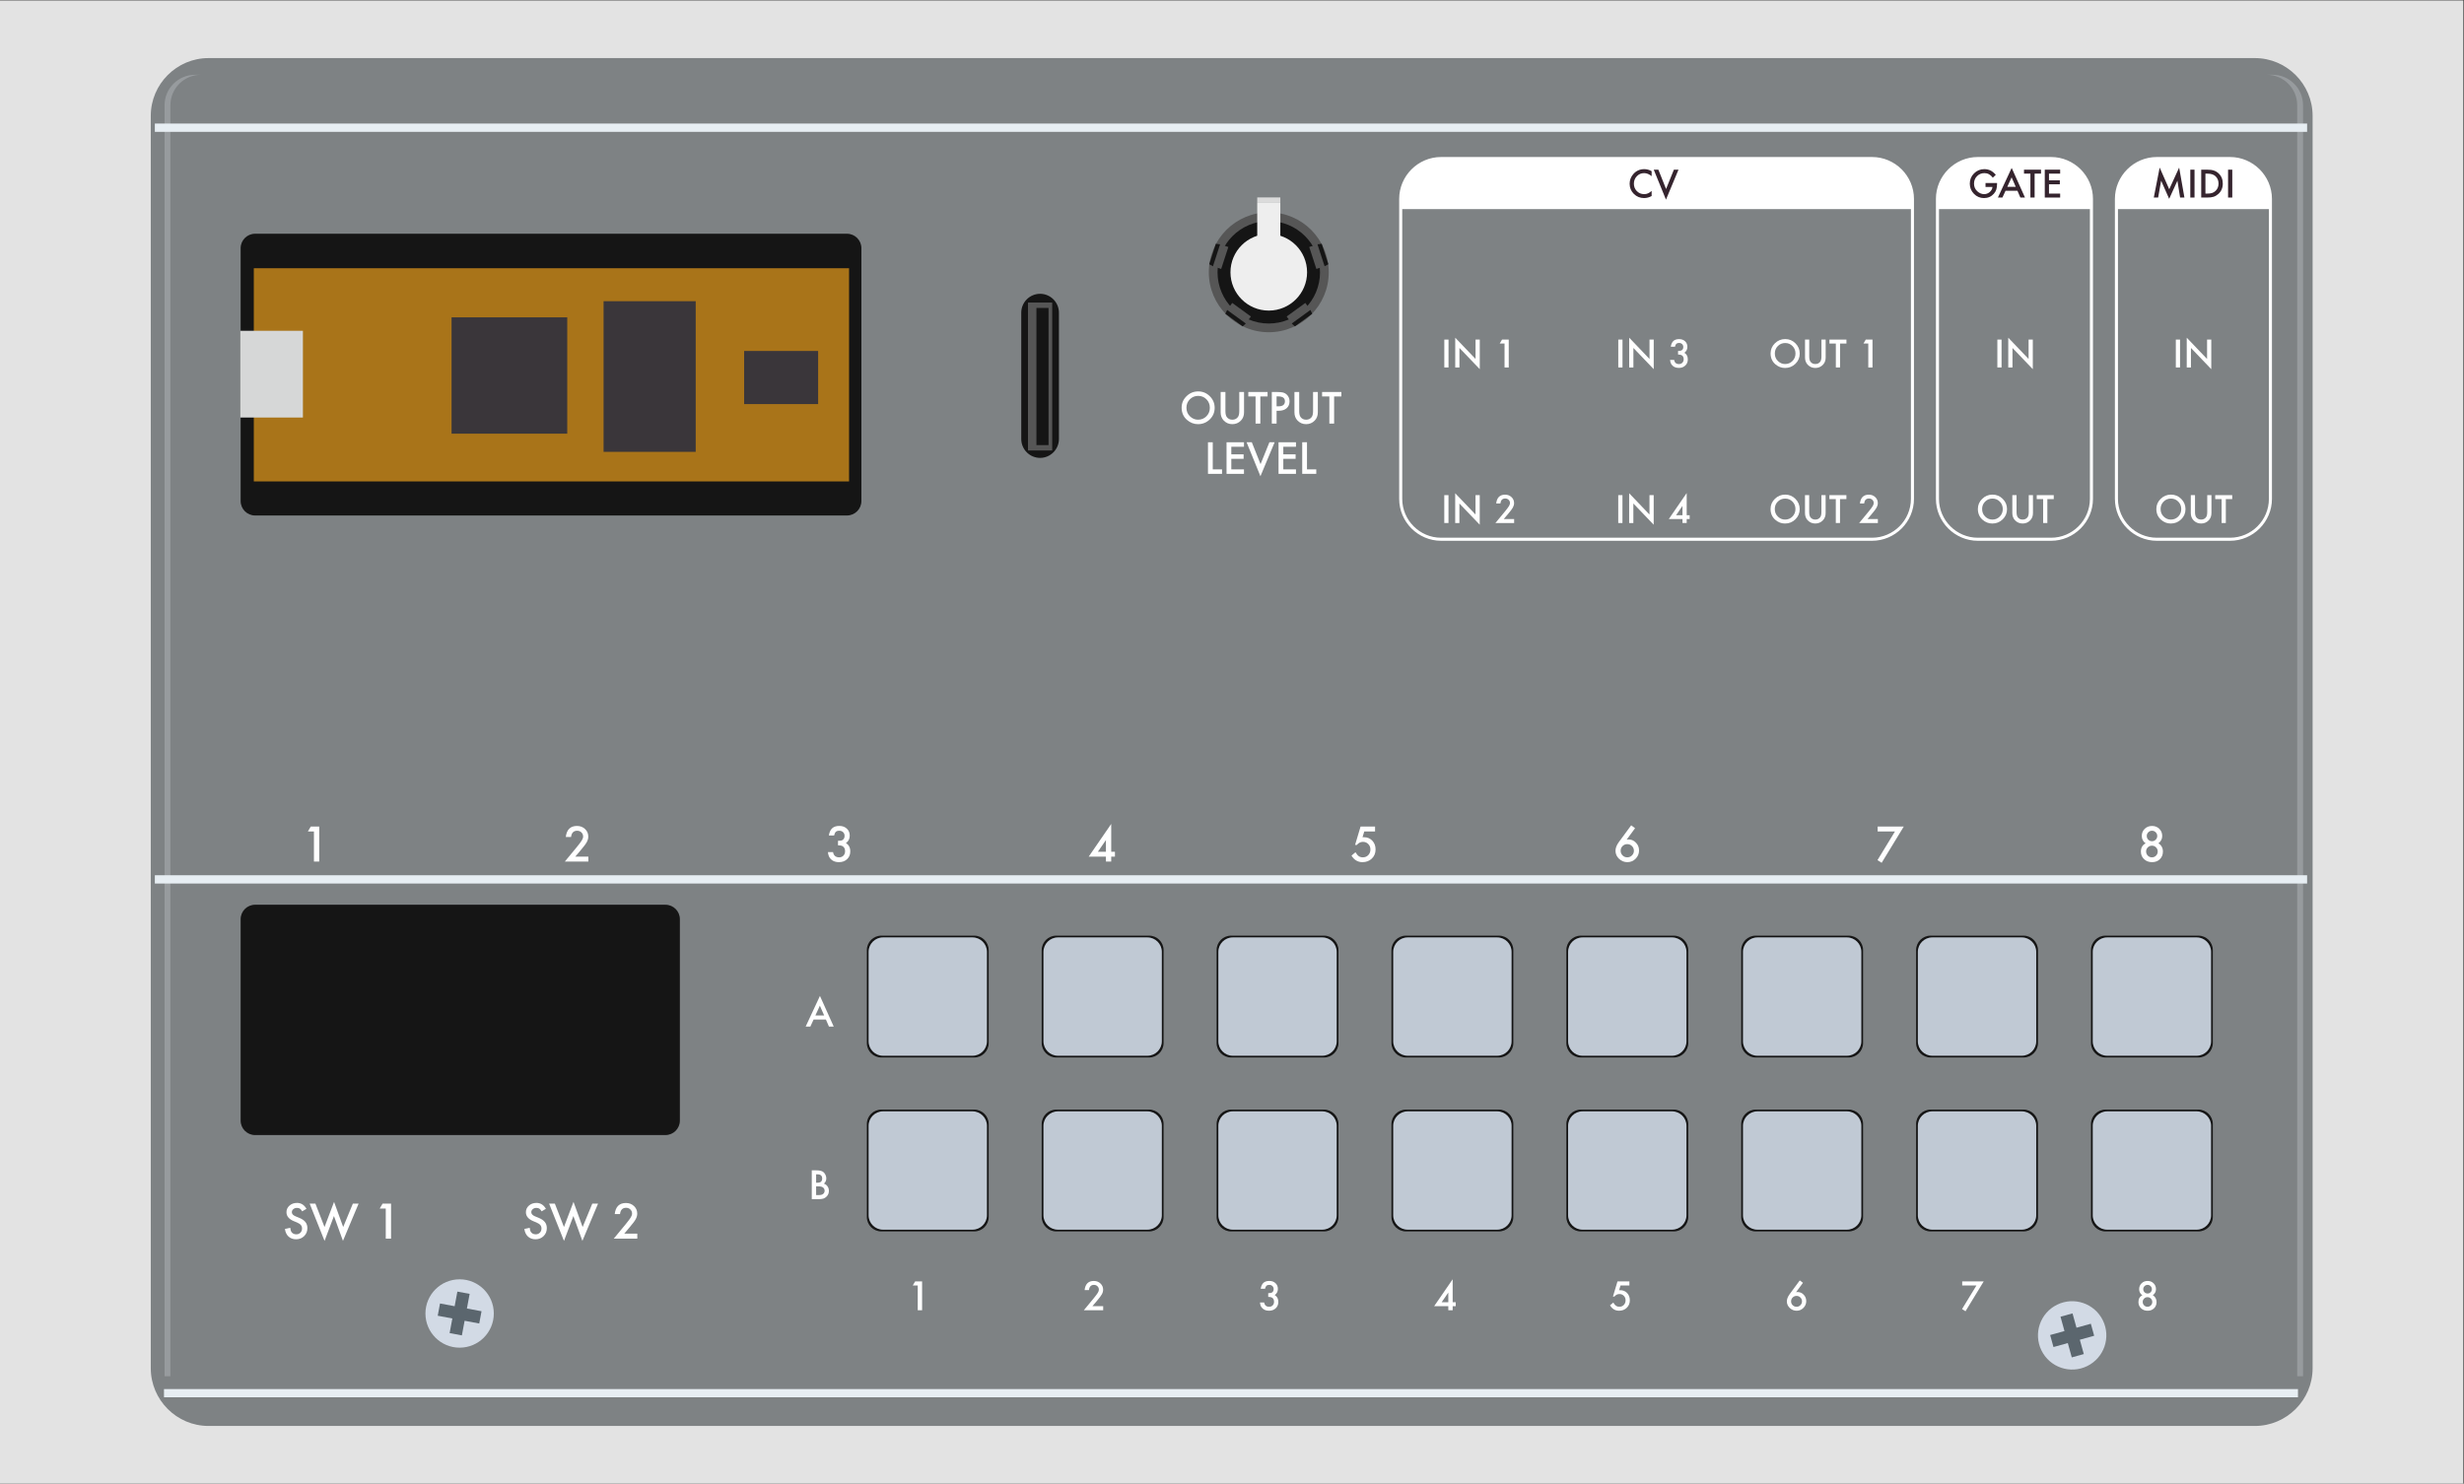 <?xml version="1.0" encoding="UTF-8" standalone="no"?>
<svg
   xmlns:dc="http://purl.org/dc/elements/1.1/"
   xmlns:cc="http://creativecommons.org/ns#"
   xmlns:rdf="http://www.w3.org/1999/02/22-rdf-syntax-ns#"
   xmlns:svg="http://www.w3.org/2000/svg"
   xmlns="http://www.w3.org/2000/svg"
   xmlns:sodipodi="http://sodipodi.sourceforge.net/DTD/sodipodi-0.dtd"
   xmlns:inkscape="http://www.inkscape.org/namespaces/inkscape"
   version="1.1"
   id="svg46"
   xml:space="preserve"
   width="806.4"
   height="485.669"
   viewBox="0 0 806.4 485.669"
   sodipodi:docname="print.svg"
   inkscape:version="1.0.2 (e86c8708, 2021-01-15)"><rect x="0" y="0" width="806.4" height="485.669" fill="#333333" stroke="none"/><defs
     id="defs50"><clipPath
       clipPathUnits="userSpaceOnUse"
       id="clipPath64"><path
         d="M 0,364.252 H 604.8 V 0 H 0 Z"
         id="path62" /></clipPath><clipPath
       clipPathUnits="userSpaceOnUse"
       id="clipPath322"><path
         d="M 0,364.252 H 604.8 V 0 H 0 Z"
         id="path320" /></clipPath><clipPath
       clipPathUnits="userSpaceOnUse"
       id="clipPath358"><path
         d="M 0,364.252 H 604.8 V 0 H 0 Z"
         id="path356" /></clipPath></defs><sodipodi:namedview
     pagecolor="#ffffff"
     bordercolor="#666666"
     borderopacity="1"
     objecttolerance="10"
     gridtolerance="10"
     guidetolerance="10"
     inkscape:pageopacity="0"
     inkscape:pageshadow="2"
     inkscape:window-width="2117"
     inkscape:window-height="1369"
     id="namedview48"
     showgrid="false"
     inkscape:zoom="1.3045635"
     inkscape:cx="403.20001"
     inkscape:cy="242.83467"
     inkscape:window-x="0"
     inkscape:window-y="23"
     inkscape:window-maximized="0"
     inkscape:current-layer="text350" /><g
     id="g54"
     inkscape:groupmode="layer"
     inkscape:label="print"
     transform="matrix(1.333,0,0,-1.333,0,485.669)"><path
       d="M 0,0 H 604.8 V 364.252 H 0 Z"
       style="fill:#e3e3e3;fill-opacity:1;fill-rule:nonzero;stroke:none"
       id="path56" /><g
       id="g66"
       transform="translate(553.607,14.173)"><path
         d="m 0,0 h -502.415 c -7.795,0 -14.173,6.378 -14.173,14.174 v 307.558 c 0,7.796 6.378,14.174 14.173,14.174 H 0 c 7.796,0 14.174,-6.378 14.174,-14.174 V 14.174 C 14.174,6.378 7.796,0 0,0"
         style="fill:#7e8284;fill-opacity:1;fill-rule:nonzero;stroke:none"
         id="path68" /></g><g
       id="g70"
       transform="translate(326.228,297.479)"><path
         d="m 0,0 c 0,-8.131 -6.591,-14.722 -14.722,-14.722 -8.131,0 -14.721,6.591 -14.721,14.722 0,8.131 6.59,14.722 14.721,14.722 C -6.591,14.722 0,8.131 0,0"
         style="fill:#565656;fill-opacity:1;fill-rule:nonzero;stroke:none"
         id="path72" /></g><g
       id="g74"
       transform="translate(324.087,297.479)"><path
         d="m 0,0 c 0,-6.948 -5.633,-12.581 -12.581,-12.581 -6.948,0 -12.581,5.633 -12.581,12.581 0,6.948 5.633,12.581 12.581,12.581 C -5.633,12.581 0,6.948 0,0"
         style="fill:#151515;fill-opacity:1;fill-rule:nonzero;stroke:none"
         id="path76" /></g><g
       id="g78"
       transform="translate(320.911,297.479)"><path
         d="m 0,0 c 0,-5.194 -4.211,-9.405 -9.405,-9.405 -5.195,0 -9.406,4.211 -9.406,9.405 0,5.194 4.211,9.405 9.406,9.405 C -4.211,9.405 0,5.194 0,0"
         style="fill:#eeeeee;fill-opacity:1;fill-rule:nonzero;stroke:none"
         id="path80" /></g><path
       d="m 314.341,314.51 h -5.67 v 1.351 h 5.67 z"
       style="fill:#dbdbdb;fill-opacity:1;fill-rule:nonzero;stroke:none"
       id="path82" /><path
       d="m 314.341,306.023 h -5.67 v 8.486 h 5.67 z"
       style="fill:#eeeeee;fill-opacity:1;fill-rule:nonzero;stroke:none"
       id="path84" /><g
       id="g86"
       transform="translate(321.729,288.231)"><path
         d="m 0,0 -4.587,-3.333 -1.25,1.721 4.587,3.332 z"
         style="fill:#565656;fill-opacity:1;fill-rule:nonzero;stroke:none"
         id="path88" /></g><g
       id="g90"
       transform="translate(322.171,287.283)"><path
         d="m 0,0 -4.264,-3.098 -0.764,0.713 4.587,3.333 z"
         style="fill:#151515;fill-opacity:1;fill-rule:nonzero;stroke:none"
         id="path92" /></g><g
       id="g94"
       transform="translate(323.461,304.345)"><path
         d="m 0,0 1.752,-5.393 -2.023,-0.656 -1.751,5.392 z"
         style="fill:#565656;fill-opacity:1;fill-rule:nonzero;stroke:none"
         id="path96" /></g><g
       id="g98"
       transform="translate(324.499,304.472)"><path
         d="M 0,0 1.629,-5.012 0.714,-5.52 -1.038,-0.127 Z"
         style="fill:#151515;fill-opacity:1;fill-rule:nonzero;stroke:none"
         id="path100" /></g><g
       id="g102"
       transform="translate(297.799,298.952)"><path
         d="M 0,0 1.752,5.393 3.774,4.735 2.022,-0.656 Z"
         style="fill:#565656;fill-opacity:1;fill-rule:nonzero;stroke:none"
         id="path104" /></g><g
       id="g106"
       transform="translate(296.885,299.46)"><path
         d="M 0,0 1.628,5.012 2.666,4.885 0.914,-0.508 Z"
         style="fill:#151515;fill-opacity:1;fill-rule:nonzero;stroke:none"
         id="path108" /></g><g
       id="g110"
       transform="translate(305.869,284.899)"><path
         d="M 0,0 -4.586,3.333 -3.337,5.053 1.25,1.721 Z"
         style="fill:#565656;fill-opacity:1;fill-rule:nonzero;stroke:none"
         id="path112" /></g><g
       id="g114"
       transform="translate(305.104,284.186)"><path
         d="M 0,0 -4.264,3.098 -3.821,4.046 0.765,0.713 Z"
         style="fill:#151515;fill-opacity:1;fill-rule:nonzero;stroke:none"
         id="path116" /></g><g
       id="g118"
       transform="translate(255.359,251.901)"><path
         d="M 0,0 V 0 C -2.543,0 -4.624,2.081 -4.624,4.624 V 35.67 c 0,2.543 2.081,4.624 4.624,4.624 2.543,0 4.624,-2.081 4.624,-4.624 V 4.624 C 4.624,2.081 2.543,0 0,0"
         style="fill:#151515;fill-opacity:1;fill-rule:nonzero;stroke:none"
         id="path120" /></g><path
       d="m 258.332,253.718 h -5.945 v 36.33 h 5.945 z"
       style="fill:#565656;fill-opacity:1;fill-rule:nonzero;stroke:none"
       id="path122" /><path
       d="m 257.433,255.039 h -2.973 v 33.688 h 2.973 z"
       style="fill:#151515;fill-opacity:1;fill-rule:nonzero;stroke:none"
       id="path124" /><g
       id="g126"
       transform="translate(239.197,104.658)"><path
         d="m 0,0 h -22.832 c -1.948,0 -3.543,1.595 -3.543,3.544 v 22.831 c 0,1.949 1.595,3.543 3.543,3.543 H 0 c 1.948,0 3.543,-1.594 3.543,-3.543 V 3.544 C 3.543,1.595 1.948,0 0,0"
         style="fill:#151515;fill-opacity:1;fill-rule:nonzero;stroke:none"
         id="path128" /></g><g
       id="g130"
       transform="translate(238.77,105.085)"><path
         d="m 0,0 h -21.978 c -1.949,0 -3.543,1.595 -3.543,3.544 v 21.977 c 0,1.949 1.594,3.543 3.543,3.543 H 0 c 1.948,0 3.543,-1.594 3.543,-3.543 V 3.544 C 3.543,1.595 1.948,0 0,0"
         style="fill:#c0c9d4;fill-opacity:1;fill-rule:nonzero;stroke:none"
         id="path132" /></g><g
       id="g134"
       transform="translate(282.133,104.658)"><path
         d="m 0,0 h -22.832 c -1.948,0 -3.543,1.595 -3.543,3.544 v 22.831 c 0,1.949 1.595,3.543 3.543,3.543 H 0 c 1.948,0 3.543,-1.594 3.543,-3.543 V 3.544 C 3.543,1.595 1.948,0 0,0"
         style="fill:#151515;fill-opacity:1;fill-rule:nonzero;stroke:none"
         id="path136" /></g><g
       id="g138"
       transform="translate(281.705,105.085)"><path
         d="m 0,0 h -21.978 c -1.948,0 -3.543,1.595 -3.543,3.544 v 21.977 c 0,1.949 1.595,3.543 3.543,3.543 H 0 c 1.949,0 3.544,-1.594 3.544,-3.543 V 3.544 C 3.544,1.595 1.949,0 0,0"
         style="fill:#c0c9d4;fill-opacity:1;fill-rule:nonzero;stroke:none"
         id="path140" /></g><g
       id="g142"
       transform="translate(325.068,104.658)"><path
         d="m 0,0 h -22.832 c -1.948,0 -3.543,1.595 -3.543,3.544 v 22.831 c 0,1.949 1.595,3.543 3.543,3.543 H 0 c 1.948,0 3.543,-1.594 3.543,-3.543 V 3.544 C 3.543,1.595 1.948,0 0,0"
         style="fill:#151515;fill-opacity:1;fill-rule:nonzero;stroke:none"
         id="path144" /></g><g
       id="g146"
       transform="translate(324.641,105.085)"><path
         d="m 0,0 h -21.978 c -1.948,0 -3.543,1.595 -3.543,3.544 v 21.977 c 0,1.949 1.595,3.543 3.543,3.543 H 0 c 1.949,0 3.544,-1.594 3.544,-3.543 V 3.544 C 3.544,1.595 1.949,0 0,0"
         style="fill:#c0c9d4;fill-opacity:1;fill-rule:nonzero;stroke:none"
         id="path148" /></g><g
       id="g150"
       transform="translate(368.003,104.658)"><path
         d="m 0,0 h -22.831 c -1.949,0 -3.543,1.595 -3.543,3.544 v 22.831 c 0,1.949 1.594,3.543 3.543,3.543 H 0 c 1.949,0 3.544,-1.594 3.544,-3.543 V 3.544 C 3.544,1.595 1.949,0 0,0"
         style="fill:#151515;fill-opacity:1;fill-rule:nonzero;stroke:none"
         id="path152" /></g><g
       id="g154"
       transform="translate(367.576,105.085)"><path
         d="m 0,0 h -21.978 c -1.948,0 -3.543,1.595 -3.543,3.544 v 21.977 c 0,1.949 1.595,3.543 3.543,3.543 H 0 c 1.949,0 3.544,-1.594 3.544,-3.543 V 3.544 C 3.544,1.595 1.949,0 0,0"
         style="fill:#c0c9d4;fill-opacity:1;fill-rule:nonzero;stroke:none"
         id="path156" /></g><g
       id="g158"
       transform="translate(410.938,104.658)"><path
         d="m 0,0 h -22.831 c -1.949,0 -3.543,1.595 -3.543,3.544 v 22.831 c 0,1.949 1.594,3.543 3.543,3.543 H 0 c 1.949,0 3.544,-1.594 3.544,-3.543 V 3.544 C 3.544,1.595 1.949,0 0,0"
         style="fill:#151515;fill-opacity:1;fill-rule:nonzero;stroke:none"
         id="path160" /></g><g
       id="g162"
       transform="translate(410.512,105.085)"><path
         d="m 0,0 h -21.978 c -1.948,0 -3.543,1.595 -3.543,3.544 v 21.977 c 0,1.949 1.595,3.543 3.543,3.543 H 0 c 1.949,0 3.544,-1.594 3.544,-3.543 V 3.544 C 3.544,1.595 1.949,0 0,0"
         style="fill:#c0c9d4;fill-opacity:1;fill-rule:nonzero;stroke:none"
         id="path164" /></g><g
       id="g166"
       transform="translate(453.874,104.658)"><path
         d="m 0,0 h -22.831 c -1.949,0 -3.543,1.595 -3.543,3.544 v 22.831 c 0,1.949 1.594,3.543 3.543,3.543 H 0 c 1.949,0 3.544,-1.594 3.544,-3.543 V 3.544 C 3.544,1.595 1.949,0 0,0"
         style="fill:#151515;fill-opacity:1;fill-rule:nonzero;stroke:none"
         id="path168" /></g><g
       id="g170"
       transform="translate(453.447,105.085)"><path
         d="m 0,0 h -21.978 c -1.949,0 -3.543,1.595 -3.543,3.544 v 21.977 c 0,1.949 1.594,3.543 3.543,3.543 H 0 c 1.949,0 3.543,-1.594 3.543,-3.543 V 3.544 C 3.543,1.595 1.949,0 0,0"
         style="fill:#c0c9d4;fill-opacity:1;fill-rule:nonzero;stroke:none"
         id="path172" /></g><g
       id="g174"
       transform="translate(496.81,104.658)"><path
         d="m 0,0 h -22.831 c -1.949,0 -3.544,1.595 -3.544,3.544 v 22.831 c 0,1.949 1.595,3.543 3.544,3.543 H 0 c 1.949,0 3.544,-1.594 3.544,-3.543 V 3.544 C 3.544,1.595 1.949,0 0,0"
         style="fill:#151515;fill-opacity:1;fill-rule:nonzero;stroke:none"
         id="path176" /></g><g
       id="g178"
       transform="translate(496.383,105.085)"><path
         d="m 0,0 h -21.978 c -1.949,0 -3.543,1.595 -3.543,3.544 v 21.977 c 0,1.949 1.594,3.543 3.543,3.543 H 0 c 1.949,0 3.543,-1.594 3.543,-3.543 V 3.544 C 3.543,1.595 1.949,0 0,0"
         style="fill:#c0c9d4;fill-opacity:1;fill-rule:nonzero;stroke:none"
         id="path180" /></g><g
       id="g182"
       transform="translate(539.745,104.658)"><path
         d="m 0,0 h -22.831 c -1.949,0 -3.544,1.595 -3.544,3.544 v 22.831 c 0,1.949 1.595,3.543 3.544,3.543 H 0 c 1.949,0 3.543,-1.594 3.543,-3.543 V 3.544 C 3.543,1.595 1.949,0 0,0"
         style="fill:#151515;fill-opacity:1;fill-rule:nonzero;stroke:none"
         id="path184" /></g><g
       id="g186"
       transform="translate(539.318,105.085)"><path
         d="m 0,0 h -21.978 c -1.949,0 -3.543,1.595 -3.543,3.544 v 21.977 c 0,1.949 1.594,3.543 3.543,3.543 H 0 c 1.948,0 3.543,-1.594 3.543,-3.543 V 3.544 C 3.543,1.595 1.948,0 0,0"
         style="fill:#c0c9d4;fill-opacity:1;fill-rule:nonzero;stroke:none"
         id="path188" /></g><g
       id="g190"
       transform="translate(239.197,61.943)"><path
         d="m 0,0 h -22.832 c -1.948,0 -3.543,1.594 -3.543,3.543 v 22.831 c 0,1.949 1.595,3.544 3.543,3.544 H 0 c 1.948,0 3.543,-1.595 3.543,-3.544 V 3.543 C 3.543,1.594 1.948,0 0,0"
         style="fill:#151515;fill-opacity:1;fill-rule:nonzero;stroke:none"
         id="path192" /></g><g
       id="g194"
       transform="translate(238.77,62.37)"><path
         d="m 0,0 h -21.978 c -1.949,0 -3.543,1.594 -3.543,3.543 v 21.978 c 0,1.949 1.594,3.542 3.543,3.542 H 0 c 1.948,0 3.543,-1.593 3.543,-3.542 V 3.543 C 3.543,1.594 1.948,0 0,0"
         style="fill:#c0c9d4;fill-opacity:1;fill-rule:nonzero;stroke:none"
         id="path196" /></g><g
       id="g198"
       transform="translate(282.133,61.943)"><path
         d="m 0,0 h -22.832 c -1.948,0 -3.543,1.594 -3.543,3.543 v 22.831 c 0,1.949 1.595,3.544 3.543,3.544 H 0 c 1.948,0 3.543,-1.595 3.543,-3.544 V 3.543 C 3.543,1.594 1.948,0 0,0"
         style="fill:#151515;fill-opacity:1;fill-rule:nonzero;stroke:none"
         id="path200" /></g><g
       id="g202"
       transform="translate(281.705,62.37)"><path
         d="m 0,0 h -21.978 c -1.948,0 -3.543,1.594 -3.543,3.543 v 21.978 c 0,1.949 1.595,3.542 3.543,3.542 H 0 c 1.949,0 3.544,-1.593 3.544,-3.542 V 3.543 C 3.544,1.594 1.949,0 0,0"
         style="fill:#c0c9d4;fill-opacity:1;fill-rule:nonzero;stroke:none"
         id="path204" /></g><g
       id="g206"
       transform="translate(325.068,61.943)"><path
         d="m 0,0 h -22.832 c -1.948,0 -3.543,1.594 -3.543,3.543 v 22.831 c 0,1.949 1.595,3.544 3.543,3.544 H 0 c 1.948,0 3.543,-1.595 3.543,-3.544 V 3.543 C 3.543,1.594 1.948,0 0,0"
         style="fill:#151515;fill-opacity:1;fill-rule:nonzero;stroke:none"
         id="path208" /></g><g
       id="g210"
       transform="translate(324.641,62.37)"><path
         d="m 0,0 h -21.978 c -1.948,0 -3.543,1.594 -3.543,3.543 v 21.978 c 0,1.949 1.595,3.542 3.543,3.542 H 0 c 1.949,0 3.544,-1.593 3.544,-3.542 V 3.543 C 3.544,1.594 1.949,0 0,0"
         style="fill:#c0c9d4;fill-opacity:1;fill-rule:nonzero;stroke:none"
         id="path212" /></g><g
       id="g214"
       transform="translate(368.003,61.943)"><path
         d="m 0,0 h -22.831 c -1.949,0 -3.543,1.594 -3.543,3.543 v 22.831 c 0,1.949 1.594,3.544 3.543,3.544 H 0 c 1.949,0 3.544,-1.595 3.544,-3.544 V 3.543 C 3.544,1.594 1.949,0 0,0"
         style="fill:#151515;fill-opacity:1;fill-rule:nonzero;stroke:none"
         id="path216" /></g><g
       id="g218"
       transform="translate(367.576,62.37)"><path
         d="m 0,0 h -21.978 c -1.948,0 -3.543,1.594 -3.543,3.543 v 21.978 c 0,1.949 1.595,3.542 3.543,3.542 H 0 c 1.949,0 3.544,-1.593 3.544,-3.542 V 3.543 C 3.544,1.594 1.949,0 0,0"
         style="fill:#c0c9d4;fill-opacity:1;fill-rule:nonzero;stroke:none"
         id="path220" /></g><g
       id="g222"
       transform="translate(410.938,61.943)"><path
         d="m 0,0 h -22.831 c -1.949,0 -3.543,1.594 -3.543,3.543 v 22.831 c 0,1.949 1.594,3.544 3.543,3.544 H 0 c 1.949,0 3.544,-1.595 3.544,-3.544 V 3.543 C 3.544,1.594 1.949,0 0,0"
         style="fill:#151515;fill-opacity:1;fill-rule:nonzero;stroke:none"
         id="path224" /></g><g
       id="g226"
       transform="translate(410.512,62.37)"><path
         d="m 0,0 h -21.978 c -1.948,0 -3.543,1.594 -3.543,3.543 v 21.978 c 0,1.949 1.595,3.542 3.543,3.542 H 0 c 1.949,0 3.544,-1.593 3.544,-3.542 V 3.543 C 3.544,1.594 1.949,0 0,0"
         style="fill:#c0c9d4;fill-opacity:1;fill-rule:nonzero;stroke:none"
         id="path228" /></g><g
       id="g230"
       transform="translate(453.874,61.943)"><path
         d="m 0,0 h -22.831 c -1.949,0 -3.543,1.594 -3.543,3.543 v 22.831 c 0,1.949 1.594,3.544 3.543,3.544 H 0 c 1.949,0 3.544,-1.595 3.544,-3.544 V 3.543 C 3.544,1.594 1.949,0 0,0"
         style="fill:#151515;fill-opacity:1;fill-rule:nonzero;stroke:none"
         id="path232" /></g><g
       id="g234"
       transform="translate(453.447,62.37)"><path
         d="m 0,0 h -21.978 c -1.949,0 -3.543,1.594 -3.543,3.543 v 21.978 c 0,1.949 1.594,3.542 3.543,3.542 H 0 c 1.949,0 3.543,-1.593 3.543,-3.542 V 3.543 C 3.543,1.594 1.949,0 0,0"
         style="fill:#c0c9d4;fill-opacity:1;fill-rule:nonzero;stroke:none"
         id="path236" /></g><g
       id="g238"
       transform="translate(496.81,61.943)"><path
         d="m 0,0 h -22.831 c -1.949,0 -3.544,1.594 -3.544,3.543 v 22.831 c 0,1.949 1.595,3.544 3.544,3.544 H 0 c 1.949,0 3.544,-1.595 3.544,-3.544 V 3.543 C 3.544,1.594 1.949,0 0,0"
         style="fill:#151515;fill-opacity:1;fill-rule:nonzero;stroke:none"
         id="path240" /></g><g
       id="g242"
       transform="translate(496.383,62.37)"><path
         d="m 0,0 h -21.978 c -1.949,0 -3.543,1.594 -3.543,3.543 v 21.978 c 0,1.949 1.594,3.542 3.543,3.542 H 0 c 1.949,0 3.543,-1.593 3.543,-3.542 V 3.543 C 3.543,1.594 1.949,0 0,0"
         style="fill:#c0c9d4;fill-opacity:1;fill-rule:nonzero;stroke:none"
         id="path244" /></g><g
       id="g246"
       transform="translate(539.745,61.943)"><path
         d="m 0,0 h -22.831 c -1.949,0 -3.544,1.594 -3.544,3.543 v 22.831 c 0,1.949 1.595,3.544 3.544,3.544 H 0 c 1.949,0 3.543,-1.595 3.543,-3.544 V 3.543 C 3.543,1.594 1.949,0 0,0"
         style="fill:#151515;fill-opacity:1;fill-rule:nonzero;stroke:none"
         id="path248" /></g><g
       id="g250"
       transform="translate(539.318,62.37)"><path
         d="m 0,0 h -21.978 c -1.949,0 -3.543,1.594 -3.543,3.543 v 21.978 c 0,1.949 1.594,3.542 3.543,3.542 H 0 c 1.948,0 3.543,-1.593 3.543,-3.542 V 3.543 C 3.543,1.594 1.948,0 0,0"
         style="fill:#c0c9d4;fill-opacity:1;fill-rule:nonzero;stroke:none"
         id="path252" /></g><g
       id="g254"
       transform="translate(40.404,26.379)"><path
         d="m 0,0 v 312.114 c 0,4.134 3.352,7.486 7.486,7.486 h 1.431 c -4.134,0 -7.486,-3.352 -7.486,-7.486 V 0 Z"
         style="fill:#979b9e;fill-opacity:1;fill-rule:nonzero;stroke:none"
         id="path256" /></g><g
       id="g258"
       transform="translate(565.432,26.379)"><path
         d="m 0,0 v 312.114 c 0,4.134 -3.352,7.486 -7.486,7.486 h -1.431 c 4.135,0 7.486,-3.352 7.486,-7.486 V 0 Z"
         style="fill:#979b9e;fill-opacity:1;fill-rule:nonzero;stroke:none"
         id="path260" /></g><path
       d="M 566.432,331.965 H 38.019 v 2.038 h 528.413 z"
       style="fill:#e7eef3;fill-opacity:1;fill-rule:nonzero;stroke:none"
       id="path262" /><path
       d="M 566.432,147.374 H 38.019 v 2.037 h 528.413 z"
       style="fill:#e7eef3;fill-opacity:1;fill-rule:nonzero;stroke:none"
       id="path264" /><path
       d="M 564.19,21.214 H 40.261 v 2.02 H 564.19 Z"
       style="fill:#e7eef3;fill-opacity:1;fill-rule:nonzero;stroke:none"
       id="path266" /><g
       id="g268"
       transform="translate(121.239,41.792)"><path
         d="m 0,0 c 0,-4.636 -3.758,-8.394 -8.394,-8.394 -4.635,0 -8.393,3.758 -8.393,8.394 0,4.636 3.758,8.394 8.393,8.394 C -3.758,8.394 0,4.636 0,0"
         style="fill:#d2dae5;fill-opacity:1;fill-rule:nonzero;stroke:none"
         id="path270" /></g><g
       id="g272"
       transform="translate(118.223,42.344)"><path
         d="m 0,0 -3.59,0.672 0.671,3.59 -3.01,0.562 -0.672,-3.59 -3.589,0.672 -0.563,-3.01 3.59,-0.671 -0.672,-3.59 3.011,-0.564 0.671,3.59 3.59,-0.671 z"
         style="fill:#5b666e;fill-opacity:1;fill-rule:nonzero;stroke:none"
         id="path274" /></g><g
       id="g276"
       transform="translate(516.285,40.107)"><path
         d="m 0,0 c 2.039,-4.163 0.317,-9.191 -3.847,-11.23 -4.163,-2.04 -9.19,-0.317 -11.229,3.846 -2.039,4.163 -0.318,9.192 3.846,11.231 C -7.066,5.886 -2.039,4.163 0,0"
         style="fill:#d2dae5;fill-opacity:1;fill-rule:nonzero;stroke:none"
         id="path278" /></g><g
       id="g280"
       transform="translate(513.332,39.276)"><path
         d="m 0,0 -3.519,-0.977 -0.976,3.52 -2.95,-0.818 0.975,-3.52 -3.519,-0.976 0.818,-2.951 3.52,0.977 0.975,-3.52 2.951,0.819 -0.975,3.519 3.519,0.976 z"
         style="fill:#5b666e;fill-opacity:1;fill-rule:nonzero;stroke:none"
         id="path282" /></g><g
       aria-label="OUTPUT
LEVEL"
       transform="matrix(1,0,0,-1,289.569,260.324)"
       id="text288"
       style="font-variant:normal;font-weight:500;font-stretch:normal;font-size:10.287px;font-family:Futura;-inkscape-font-specification:Futura-Medium;writing-mode:lr-tb;fill:#ffffff;fill-opacity:1;fill-rule:nonzero;stroke:none"><path
         d="m 0.542,-3.913 q 0,-1.638 1.201,-2.813 1.196,-1.175 2.873,-1.175 1.658,0 2.843,1.185 1.19,1.185 1.19,2.848 0,1.673 -1.196,2.838 -1.201,1.17 -2.898,1.17 -1.502,0 -2.697,-1.04 Q 0.542,-2.049 0.542,-3.913 Z m 1.18,0.015 q 0,1.286 0.864,2.115 0.859,0.829 1.984,0.829 1.221,0 2.059,-0.844 0.839,-0.854 0.839,-2.08 0,-1.241 -0.829,-2.08 -0.824,-0.844 -2.039,-0.844 -1.211,0 -2.044,0.844 -0.834,0.834 -0.834,2.059 z"
         id="path641" /><path
         d="m 11.291,-7.756 v 4.672 q 0,1 0.327,1.462 0.487,0.668 1.371,0.668 0.889,0 1.376,-0.668 0.327,-0.447 0.327,-1.462 v -4.672 h 1.17 v 4.993 q 0,1.226 -0.764,2.019 -0.859,0.884 -2.11,0.884 -1.251,0 -2.105,-0.884 -0.764,-0.794 -0.764,-2.019 v -4.993 z"
         id="path643" /><path
         d="M 19.863,-6.656 V 0 h -1.17 v -6.656 h -1.783 v -1.1 h 4.732 v 1.1 z"
         id="path645" /><path
         d="M 23.852,-3.15 V 0 h -1.17 v -7.756 h 1.326 q 0.974,0 1.472,0.136 0.502,0.136 0.884,0.512 0.668,0.653 0.668,1.648 0,1.065 -0.713,1.688 -0.713,0.623 -1.924,0.623 z m 0,-1.085 h 0.437 q 1.612,0 1.612,-1.241 0,-1.201 -1.663,-1.201 h -0.387 z"
         id="path647" /><path
         d="m 29.408,-7.756 v 4.672 q 0,1 0.327,1.462 0.487,0.668 1.371,0.668 0.889,0 1.376,-0.668 0.327,-0.447 0.327,-1.462 v -4.672 h 1.17 v 4.993 q 0,1.226 -0.764,2.019 -0.859,0.884 -2.11,0.884 -1.251,0 -2.105,-0.884 -0.764,-0.794 -0.764,-2.019 v -4.993 z"
         id="path649" /><path
         d="M 37.979,-6.656 V 0 h -1.17 v -6.656 h -1.783 v -1.1 h 4.732 v 1.1 z"
         id="path651" /><path
         d="m 8.18,4.589 v 6.656 h 2.281 V 12.345 H 7.009 V 4.589 Z"
         id="path653" /><path
         d="m 15.846,5.689 h -3.109 v 1.864 h 3.019 v 1.1 h -3.019 v 2.592 h 3.109 V 12.345 H 11.566 V 4.589 h 4.28 z"
         id="path655" /><path
         d="m 17.771,4.589 2.145,5.375 2.175,-5.375 h 1.281 L 19.89,12.928 16.49,4.589 Z"
         id="path657" /><path
         d="M 28.613,5.689 H 25.504 v 1.864 h 3.019 v 1.1 h -3.019 v 2.592 h 3.109 V 12.345 H 24.333 V 4.589 h 4.28 z"
         id="path659" /><path
         d="m 31.316,4.589 v 6.656 h 2.281 v 1.1 h -3.451 V 4.589 Z"
         id="path661" /></g><g
       aria-label="1
SW 1SW 2
23"
       transform="matrix(1,0,0,-1,73.982,152.765)"
       id="text296"
       style="font-variant:normal;font-weight:500;font-stretch:normal;font-size:11.417px;font-family:Futura;-inkscape-font-specification:Futura-Medium;writing-mode:lr-tb;fill:#ffffff;fill-opacity:1;fill-rule:nonzero;stroke:none"><path
         d="M 3.094,-7.392 H 1.606 l 0.714,-1.215 h 2.074 V 0 H 3.094 Z"
         id="path725" /><path
         d="M 1.263,85.267 0.209,85.891 Q -0.086,85.378 -0.354,85.222 -0.633,85.044 -1.073,85.044 q -0.541,0 -0.898,0.307 -0.357,0.301 -0.357,0.758 0,0.63 0.937,1.015 l 0.859,0.351 q 1.048,0.424 1.533,1.037 0.485,0.608 0.485,1.494 0,1.187 -0.792,1.962 -0.797,0.78 -1.979,0.78 -1.121,0 -1.851,-0.663 -0.719,-0.663 -0.898,-1.868 l 1.316,-0.29 q 0.089,0.758 0.312,1.048 0.401,0.557 1.171,0.557 0.608,0 1.009,-0.407 0.401,-0.407 0.401,-1.031 0,-0.251 -0.072,-0.457 Q 0.036,89.425 -0.114,89.253 -0.259,89.074 -0.493,88.924 -0.727,88.768 -1.051,88.628 l -0.831,-0.346 q -1.767,-0.747 -1.767,-2.185 0,-0.97 0.741,-1.622 0.741,-0.658 1.845,-0.658 1.488,0 2.325,1.449 z"
         id="path727" /><path
         d="m 3.453,83.985 2.241,5.753 2.341,-6.171 2.241,6.171 2.38,-5.753 h 1.41 L 10.221,93.138 8.008,87.039 5.7,93.144 2.043,83.985 Z"
         id="path729" /><path
         d="m 20.729,85.2 h -1.488 l 0.714,-1.215 h 2.074 v 8.607 h -1.299 z"
         id="path731" /><path
         d="m 60.049,85.267 -1.054,0.624 q -0.295,-0.513 -0.563,-0.669 -0.279,-0.178 -0.719,-0.178 -0.541,0 -0.898,0.307 -0.357,0.301 -0.357,0.758 0,0.63 0.937,1.015 l 0.859,0.351 q 1.048,0.424 1.533,1.037 0.485,0.608 0.485,1.494 0,1.187 -0.792,1.962 -0.797,0.78 -1.979,0.78 -1.121,0 -1.851,-0.663 -0.719,-0.663 -0.898,-1.868 l 1.316,-0.29 q 0.089,0.758 0.312,1.048 0.401,0.557 1.171,0.557 0.608,0 1.009,-0.407 0.401,-0.407 0.401,-1.031 0,-0.251 -0.072,-0.457 -0.067,-0.212 -0.217,-0.385 -0.145,-0.178 -0.379,-0.329 -0.234,-0.156 -0.557,-0.295 l -0.831,-0.346 q -1.767,-0.747 -1.767,-2.185 0,-0.97 0.741,-1.622 0.741,-0.658 1.845,-0.658 1.488,0 2.325,1.449 z"
         id="path733" /><path
         d="m 62.239,83.985 2.241,5.753 2.341,-6.171 2.241,6.171 2.38,-5.753 h 1.41 l -3.847,9.154 -2.213,-6.099 -2.308,6.104 -3.657,-9.159 z"
         id="path735" /><path
         d="m 79.281,91.371 h 3.205 v 1.221 H 76.705 l 2.988,-3.618 q 0.44,-0.541 0.736,-0.937 0.301,-0.396 0.457,-0.663 0.318,-0.524 0.318,-0.942 0,-0.602 -0.424,-1.009 -0.424,-0.407 -1.048,-0.407 -1.304,0 -1.494,1.544 h -1.293 q 0.312,-2.72 2.748,-2.72 1.176,0 1.973,0.747 0.803,0.747 0.803,1.851 0,0.702 -0.374,1.377 -0.19,0.351 -0.557,0.836 -0.362,0.479 -0.92,1.137 z"
         id="path737" /><path
         d="m 67.263,-1.221 h 3.205 V 0 h -5.781 l 2.988,-3.618 q 0.44,-0.541 0.736,-0.937 0.301,-0.396 0.457,-0.663 0.318,-0.524 0.318,-0.942 0,-0.602 -0.424,-1.009 -0.424,-0.407 -1.048,-0.407 -1.304,0 -1.494,1.544 H 64.927 q 0.312,-2.72 2.748,-2.72 1.176,0 1.973,0.747 0.803,0.747 0.803,1.851 0,0.702 -0.374,1.377 -0.19,0.351 -0.557,0.836 -0.362,0.479 -0.92,1.137 z"
         id="path739" /><path
         d="m 131.761,-3.997 v -1.109 q 0.825,0 1.109,-0.184 0.507,-0.323 0.507,-1.037 0,-0.552 -0.368,-0.898 -0.362,-0.351 -0.942,-0.351 -0.541,0 -0.836,0.262 -0.284,0.268 -0.424,0.903 h -1.293 q 0.201,-1.215 0.825,-1.778 0.624,-0.569 1.745,-0.569 1.132,0 1.845,0.669 0.714,0.663 0.714,1.711 0,1.182 -0.937,1.84 1.07,0.63 1.07,2.046 0,1.16 -0.78,1.895 -0.78,0.736 -2.001,0.736 -1.555,0 -2.308,-1.143 -0.312,-0.479 -0.396,-1.327 h 1.254 q 0.1,0.624 0.485,0.959 0.39,0.329 1.015,0.329 0.63,0 1.042,-0.418 0.413,-0.429 0.413,-1.087 0,-0.87 -0.619,-1.238 -0.362,-0.212 -1.121,-0.212 z"
         id="path741" /></g><g
       aria-label="A
12345678B"
       transform="matrix(1,0,0,-1,197.769,112.251)"
       id="text304"
       style="font-variant:normal;font-weight:500;font-stretch:normal;font-size:9.394px;font-family:Futura;-inkscape-font-specification:Futura-Medium;writing-mode:lr-tb;fill:#ffffff;fill-opacity:1;fill-rule:nonzero;stroke:none"><path
         d="M 5.009,-1.72 H 1.977 L 1.188,0 H 0.037 L 3.541,-7.527 6.922,0 H 5.752 Z M 4.573,-2.725 3.523,-5.133 2.422,-2.725 Z"
         id="path744" /><path
         d="m 27.553,63.584 h -1.225 l 0.587,-1 h 1.706 v 7.082 h -1.069 z"
         id="path746" /><path
         d="m 70.442,68.662 h 2.638 v 1.005 h -4.757 l 2.459,-2.977 q 0.362,-0.445 0.605,-0.771 0.248,-0.326 0.376,-0.546 0.261,-0.431 0.261,-0.775 0,-0.495 -0.349,-0.83 -0.349,-0.335 -0.862,-0.335 -1.073,0 -1.229,1.271 h -1.064 q 0.257,-2.238 2.261,-2.238 0.968,0 1.624,0.615 0.661,0.615 0.661,1.523 0,0.578 -0.307,1.133 -0.156,0.289 -0.459,0.688 -0.298,0.394 -0.757,0.936 z"
         id="path748" /><path
         d="m 113.601,66.378 v -0.913 q 0.679,0 0.913,-0.151 0.417,-0.266 0.417,-0.853 0,-0.454 -0.303,-0.739 -0.298,-0.289 -0.775,-0.289 -0.445,0 -0.688,0.216 -0.234,0.22 -0.349,0.743 h -1.064 q 0.165,-1 0.679,-1.463 0.514,-0.468 1.436,-0.468 0.931,0 1.518,0.55 0.587,0.546 0.587,1.408 0,0.972 -0.771,1.514 0.881,0.518 0.881,1.683 0,0.954 -0.642,1.56 -0.642,0.605 -1.647,0.605 -1.28,0 -1.899,-0.94 -0.257,-0.394 -0.326,-1.092 h 1.032 q 0.083,0.514 0.399,0.789 0.321,0.271 0.835,0.271 0.518,0 0.858,-0.344 0.339,-0.353 0.339,-0.894 0,-0.716 -0.509,-1.018 -0.298,-0.174 -0.922,-0.174 z"
         id="path750" /><path
         d="m 158.884,67.69 h 0.752 v 0.972 h -0.752 v 1.005 h -1.069 v -1.005 h -3.477 l 4.546,-6.605 z m -1.069,0 v -2.371 l -1.633,2.371 z"
         id="path752" /><path
         d="m 202.273,63.584 h -2.183 l -0.349,1.174 q 0.078,-0.009 0.147,-0.014 0.073,-0.005 0.133,-0.005 1.032,0 1.693,0.697 0.665,0.693 0.665,1.775 0,1.119 -0.752,1.844 -0.752,0.725 -1.894,0.725 -1.408,0 -2.22,-1.321 l 0.807,-0.683 q 0.335,0.569 0.674,0.803 0.339,0.229 0.83,0.229 0.642,0 1.078,-0.45 0.436,-0.463 0.436,-1.124 0,-0.679 -0.431,-1.11 -0.431,-0.445 -1.078,-0.445 -0.72,0 -1.243,0.628 h -0.353 l 1.115,-3.725 h 2.926 z"
         id="path754" /><path
         d="m 244.102,62.337 0.784,0.587 -1.693,2.303 q 0.138,-0.018 0.234,-0.028 0.096,-0.009 0.151,-0.009 0.862,0 1.491,0.661 0.624,0.651 0.624,1.569 0,0.972 -0.697,1.67 -0.693,0.693 -1.665,0.693 -0.963,0 -1.688,-0.683 -0.711,-0.683 -0.711,-1.619 0,-0.839 0.693,-1.78 z m 0.55,5.151 q 0,-0.564 -0.39,-0.954 -0.394,-0.394 -0.95,-0.394 -0.56,0 -0.95,0.39 -0.39,0.39 -0.39,0.945 0,0.555 0.39,0.945 0.39,0.39 0.954,0.39 0.55,0 0.94,-0.39 0.394,-0.394 0.394,-0.931 z"
         id="path756" /><path
         d="m 287.477,63.584 h -3.495 v -1 h 5.28 l -4.468,7.325 -0.849,-0.537 z"
         id="path758" /><path
         d="m 328.209,65.983 q -0.78,-0.55 -0.78,-1.5 0,-0.862 0.592,-1.44 0.596,-0.578 1.482,-0.578 0.881,0 1.468,0.578 0.587,0.573 0.587,1.445 0,0.913 -0.775,1.491 0.427,0.229 0.67,0.67 0.248,0.44 0.248,0.991 0,0.94 -0.615,1.541 -0.615,0.601 -1.573,0.601 -0.982,0 -1.619,-0.605 -0.642,-0.605 -0.642,-1.523 0,-1.193 0.959,-1.67 z m 0.225,-1.505 q 0,0.454 0.307,0.761 0.312,0.312 0.752,0.312 0.436,0 0.748,-0.312 0.312,-0.312 0.312,-0.748 0,-0.436 -0.312,-0.748 -0.312,-0.312 -0.748,-0.312 -0.436,0 -0.748,0.312 -0.312,0.312 -0.312,0.734 z m -0.133,3.137 q 0,0.491 0.339,0.844 0.344,0.349 0.835,0.349 0.486,0 0.83,-0.344 0.344,-0.349 0.344,-0.835 0,-0.491 -0.344,-0.835 -0.344,-0.344 -0.83,-0.344 -0.482,0 -0.83,0.344 -0.344,0.344 -0.344,0.821 z"
         id="path760" /><path
         d="M 1.534,42.386 V 35.304 h 1.064 q 0.711,0 1.133,0.11 0.427,0.11 0.72,0.372 0.298,0.271 0.472,0.674 0.179,0.408 0.179,0.826 0,0.761 -0.583,1.289 0.564,0.193 0.89,0.674 0.33,0.477 0.33,1.11 0,0.83 -0.587,1.404 -0.353,0.353 -0.794,0.491 -0.482,0.133 -1.206,0.133 z m 1.069,-4.041 h 0.335 q 0.596,0 0.872,-0.261 0.28,-0.266 0.28,-0.78 0,-0.5 -0.284,-0.757 Q 3.521,36.286 2.979,36.286 h -0.376 z m 0,3.037 h 0.661 q 0.725,0 1.064,-0.284 0.358,-0.307 0.358,-0.78 0,-0.459 -0.344,-0.771 Q 4.007,39.24 3.144,39.24 H 2.603 Z"
         id="path762" /></g><g
       aria-label="45678"
       transform="matrix(1,0,0,-1,267.192,152.765)"
       id="text308"
       style="font-variant:normal;font-weight:500;font-stretch:normal;font-size:11.417px;font-family:Futura;-inkscape-font-specification:Futura-Medium;writing-mode:lr-tb;fill:#ffffff;fill-opacity:1;fill-rule:nonzero;stroke:none"><path
         d="m 5.63,-2.403 h 0.914 v 1.182 H 5.63 V 0 H 4.332 V -1.221 H 0.106 L 5.63,-9.248 Z m -1.299,0 v -2.882 l -1.985,2.882 z"
         id="path765" /><path
         d="m 70.407,-7.392 h -2.654 l -0.424,1.427 q 0.095,-0.011 0.178,-0.017 0.089,-0.006 0.162,-0.006 1.254,0 2.057,0.847 0.808,0.842 0.808,2.157 0,1.36 -0.914,2.241 -0.914,0.881 -2.302,0.881 -1.711,0 -2.698,-1.606 l 0.981,-0.831 q 0.407,0.691 0.819,0.976 0.413,0.279 1.009,0.279 0.78,0 1.31,-0.546 0.53,-0.563 0.53,-1.366 0,-0.825 -0.524,-1.349 -0.524,-0.541 -1.31,-0.541 -0.875,0 -1.511,0.764 H 65.496 l 1.355,-4.527 h 3.557 z"
         id="path767" /><path
         d="m 133.289,-8.908 0.953,0.714 -2.057,2.799 q 0.167,-0.022 0.284,-0.033 0.117,-0.011 0.184,-0.011 1.048,0 1.812,0.803 0.758,0.792 0.758,1.907 0,1.182 -0.847,2.029 -0.842,0.842 -2.024,0.842 -1.171,0 -2.051,-0.831 -0.864,-0.831 -0.864,-1.968 0,-1.02 0.842,-2.163 z m 0.669,6.26 q 0,-0.686 -0.474,-1.16 -0.479,-0.479 -1.154,-0.479 -0.68,0 -1.154,0.474 -0.474,0.474 -0.474,1.148 0,0.675 0.474,1.148 0.474,0.474 1.16,0.474 0.669,0 1.143,-0.474 0.479,-0.479 0.479,-1.132 z"
         id="path769" /><path
         d="m 198.049,-7.392 h -4.248 v -1.215 h 6.416 l -5.43,8.903 -1.031,-0.652 z"
         id="path771" /><path
         d="m 259.598,-4.476 q -0.948,-0.669 -0.948,-1.823 0,-1.048 0.719,-1.75 0.725,-0.702 1.801,-0.702 1.07,0 1.784,0.702 0.714,0.697 0.714,1.756 0,1.109 -0.942,1.812 0.518,0.279 0.814,0.814 0.301,0.535 0.301,1.204 0,1.143 -0.747,1.873 -0.747,0.73 -1.912,0.73 -1.193,0 -1.968,-0.736 -0.78,-0.736 -0.78,-1.851 0,-1.449 1.165,-2.029 z m 0.273,-1.829 q 0,0.552 0.373,0.925 0.379,0.379 0.914,0.379 0.53,0 0.909,-0.379 0.379,-0.379 0.379,-0.909 0,-0.53 -0.379,-0.909 -0.379,-0.379 -0.909,-0.379 -0.53,0 -0.909,0.379 -0.379,0.379 -0.379,0.892 z m -0.162,3.813 q 0,0.596 0.413,1.026 0.418,0.424 1.015,0.424 0.591,0 1.009,-0.418 0.418,-0.424 0.418,-1.015 0,-0.596 -0.418,-1.015 -0.418,-0.418 -1.009,-0.418 -0.585,0 -1.009,0.418 -0.418,0.418 -0.418,0.998 z"
         id="path773" /></g><g
       aria-label="IN 1IN 3ININOUT 1
IN 2IN 4OUTOUTOUT 2"
       transform="matrix(1,0,0,-1,353.782,274.106)"
       id="text314"
       style="font-variant:normal;font-weight:500;font-stretch:normal;font-size:9.08px;font-family:Futura;-inkscape-font-specification:Futura-Medium;writing-mode:lr-tb;fill:#ffffff;fill-opacity:1;fill-rule:nonzero;stroke:none"><path
         d="M 1.853,-6.845 V 0 H 0.82 v -6.845 z"
         id="path664" /><path
         d="m 3.499,0 v -7.311 l 4.992,5.223 V -6.845 H 9.524 V 0.417 L 4.532,-4.793 V 0 Z"
         id="path666" /><path
         d="m 15.608,-5.879 h -1.184 l 0.567,-0.967 h 1.649 V 0 h -1.033 z"
         id="path668" /><path
         d="M 44.565,-6.845 V 0 h -1.033 v -6.845 z"
         id="path670" /><path
         d="m 46.21,0 v -7.311 l 4.992,5.223 v -4.757 h 1.033 V 0.417 L 47.243,-4.793 V 0 Z"
         id="path672" /><path
         d="m 58.209,-3.179 v -0.882 q 0.656,0 0.882,-0.146 0.403,-0.257 0.403,-0.825 0,-0.439 -0.293,-0.714 -0.288,-0.279 -0.749,-0.279 -0.43,0 -0.665,0.208 -0.226,0.213 -0.337,0.718 h -1.029 q 0.16,-0.967 0.656,-1.414 0.497,-0.452 1.388,-0.452 0.9,0 1.467,0.532 0.567,0.528 0.567,1.361 0,0.94 -0.745,1.463 0.851,0.501 0.851,1.627 0,0.922 -0.621,1.507 -0.621,0.585 -1.592,0.585 -1.237,0 -1.835,-0.909 -0.248,-0.381 -0.315,-1.055 h 0.998 q 0.08,0.497 0.386,0.763 0.31,0.262 0.807,0.262 0.501,0 0.829,-0.333 0.328,-0.341 0.328,-0.865 0,-0.692 -0.492,-0.984 -0.288,-0.168 -0.891,-0.168 z"
         id="path674" /><path
         d="M 137.633,-6.845 V 0 h -1.033 v -6.845 z"
         id="path676" /><path
         d="m 139.278,0 v -7.311 l 4.992,5.223 v -4.757 h 1.033 V 0.417 L 140.311,-4.793 V 0 Z"
         id="path678" /><path
         d="M 181.452,-6.845 V 0 h -1.033 v -6.845 z"
         id="path680" /><path
         d="m 183.097,0 v -7.311 l 4.992,5.223 v -4.757 h 1.033 V 0.417 L 184.13,-4.793 V 0 Z"
         id="path682" /><path
         d="m 80.926,-3.454 q 0,-1.445 1.06,-2.483 1.055,-1.037 2.536,-1.037 1.463,0 2.509,1.046 1.051,1.046 1.051,2.514 0,1.476 -1.055,2.505 -1.06,1.033 -2.558,1.033 -1.326,0 -2.381,-0.918 -1.162,-1.015 -1.162,-2.66 z m 1.042,0.013 q 0,1.135 0.763,1.867 0.758,0.732 1.751,0.732 1.077,0 1.818,-0.745 0.74,-0.754 0.74,-1.835 0,-1.095 -0.732,-1.835 -0.727,-0.745 -1.8,-0.745 -1.068,0 -1.804,0.745 -0.736,0.736 -0.736,1.818 z"
         id="path684" /><path
         d="m 90.413,-6.845 v 4.123 q 0,0.882 0.288,1.29 0.43,0.59 1.21,0.59 0.785,0 1.215,-0.59 0.288,-0.395 0.288,-1.29 v -4.123 h 1.033 v 4.407 q 0,1.082 -0.674,1.782 -0.758,0.78 -1.862,0.78 -1.104,0 -1.858,-0.78 -0.674,-0.7 -0.674,-1.782 v -4.407 z"
         id="path686" /><path
         d="M 97.979,-5.874 V 0 H 96.946 v -5.874 h -1.574 v -0.971 h 4.176 v 0.971 z"
         id="path688" /><path
         d="m 104.913,-5.879 h -1.184 l 0.567,-0.967 h 1.649 V 0 h -1.033 z"
         id="path690" /><path
         d="m 1.844,31.353 v 6.845 H 0.811 v -6.845 z"
         id="path692" /><path
         d="m 3.49,38.199 v -7.311 l 4.992,5.223 V 31.353 H 9.515 v 7.262 L 4.523,33.406 v 4.793 z"
         id="path694" /><path
         d="m 15.413,37.228 h 2.549 v 0.971 h -4.598 l 2.376,-2.877 q 0.35,-0.43 0.585,-0.745 0.239,-0.315 0.364,-0.528 0.253,-0.417 0.253,-0.749 0,-0.479 -0.337,-0.802 -0.337,-0.324 -0.833,-0.324 -1.037,0 -1.188,1.228 h -1.029 q 0.248,-2.164 2.186,-2.164 0.935,0 1.569,0.594 0.638,0.594 0.638,1.472 0,0.559 -0.297,1.095 -0.151,0.279 -0.443,0.665 -0.288,0.381 -0.732,0.904 z"
         id="path696" /><path
         d="m 44.556,31.353 v 6.845 h -1.033 v -6.845 z"
         id="path698" /><path
         d="m 46.201,38.199 v -7.311 l 4.992,5.223 v -4.757 h 1.033 v 7.262 L 47.234,33.406 v 4.793 z"
         id="path700" /><path
         d="m 60.328,36.288 h 0.727 v 0.94 h -0.727 v 0.971 h -1.033 v -0.971 h -3.361 l 4.394,-6.384 z m -1.033,0 v -2.292 l -1.578,2.292 z"
         id="path702" /><path
         d="m 131.818,34.745 q 0,-1.445 1.06,-2.483 1.055,-1.037 2.536,-1.037 1.463,0 2.509,1.046 1.051,1.046 1.051,2.514 0,1.476 -1.055,2.505 -1.06,1.033 -2.558,1.033 -1.326,0 -2.381,-0.918 -1.162,-1.015 -1.162,-2.66 z m 1.042,0.013 q 0,1.135 0.763,1.867 0.758,0.732 1.751,0.732 1.077,0 1.818,-0.745 0.74,-0.754 0.74,-1.835 0,-1.095 -0.732,-1.835 -0.727,-0.745 -1.8,-0.745 -1.068,0 -1.804,0.745 -0.736,0.736 -0.736,1.818 z"
         id="path704" /><path
         d="m 141.31,31.353 v 4.123 q 0,0.882 0.288,1.29 0.43,0.59 1.21,0.59 0.785,0 1.215,-0.59 0.288,-0.395 0.288,-1.29 v -4.123 h 1.033 v 4.407 q 0,1.082 -0.674,1.782 -0.758,0.78 -1.862,0.78 -1.104,0 -1.858,-0.78 -0.674,-0.7 -0.674,-1.782 v -4.407 z"
         id="path706" /><path
         d="m 148.875,32.324 v 5.874 h -1.033 v -5.874 h -1.574 v -0.971 h 4.176 v 0.971 z"
         id="path708" /><path
         d="m 175.637,34.745 q 0,-1.445 1.06,-2.483 1.055,-1.037 2.536,-1.037 1.463,0 2.509,1.046 1.051,1.046 1.051,2.514 0,1.476 -1.055,2.505 -1.06,1.033 -2.558,1.033 -1.326,0 -2.381,-0.918 -1.162,-1.015 -1.162,-2.66 z m 1.042,0.013 q 0,1.135 0.763,1.867 0.758,0.732 1.751,0.732 1.077,0 1.818,-0.745 0.74,-0.754 0.74,-1.835 0,-1.095 -0.732,-1.835 -0.727,-0.745 -1.8,-0.745 -1.068,0 -1.804,0.745 -0.736,0.736 -0.736,1.818 z"
         id="path710" /><path
         d="m 185.129,31.353 v 4.123 q 0,0.882 0.288,1.29 0.43,0.59 1.21,0.59 0.785,0 1.215,-0.59 0.288,-0.395 0.288,-1.29 v -4.123 h 1.033 v 4.407 q 0,1.082 -0.674,1.782 -0.758,0.78 -1.862,0.78 -1.104,0 -1.858,-0.78 -0.674,-0.7 -0.674,-1.782 v -4.407 z"
         id="path712" /><path
         d="m 192.695,32.324 v 5.874 h -1.033 v -5.874 h -1.574 v -0.971 h 4.176 v 0.971 z"
         id="path714" /><path
         d="m 80.917,34.745 q 0,-1.445 1.06,-2.483 1.055,-1.037 2.536,-1.037 1.463,0 2.509,1.046 1.051,1.046 1.051,2.514 0,1.476 -1.055,2.505 -1.06,1.033 -2.558,1.033 -1.326,0 -2.381,-0.918 -1.162,-1.015 -1.162,-2.66 z m 1.042,0.013 q 0,1.135 0.763,1.867 0.758,0.732 1.751,0.732 1.077,0 1.818,-0.745 0.74,-0.754 0.74,-1.835 0,-1.095 -0.732,-1.835 -0.727,-0.745 -1.8,-0.745 -1.068,0 -1.804,0.745 -0.736,0.736 -0.736,1.818 z"
         id="path716" /><path
         d="m 90.404,31.353 v 4.123 q 0,0.882 0.288,1.29 0.43,0.59 1.21,0.59 0.785,0 1.215,-0.59 0.288,-0.395 0.288,-1.29 v -4.123 h 1.033 v 4.407 q 0,1.082 -0.674,1.782 -0.758,0.78 -1.862,0.78 -1.104,0 -1.858,-0.78 -0.674,-0.7 -0.674,-1.782 v -4.407 z"
         id="path718" /><path
         d="m 97.97,32.324 v 5.874 H 96.937 V 32.324 H 95.363 v -0.971 h 4.176 v 0.971 z"
         id="path720" /><path
         d="m 104.717,37.228 h 2.549 v 0.971 h -4.598 l 2.376,-2.877 q 0.35,-0.43 0.585,-0.745 0.239,-0.315 0.364,-0.528 0.253,-0.417 0.253,-0.749 0,-0.479 -0.337,-0.802 -0.337,-0.324 -0.833,-0.324 -1.037,0 -1.188,1.228 h -1.029 q 0.248,-2.164 2.186,-2.164 0.935,0 1.569,0.594 0.638,0.594 0.638,1.472 0,0.559 -0.297,1.095 -0.151,0.279 -0.443,0.665 -0.288,0.381 -0.732,0.904 z"
         id="path722" /></g><g
       id="g324"
       transform="translate(459.614,231.919)"><path
         d="m 0,0 h -105.797 c -5.456,0 -9.921,4.465 -9.921,9.921 V 83.57 c 0,5.456 4.465,9.921 9.921,9.921 L 0,93.491 c 5.457,0 9.921,-4.465 9.921,-9.921 V 9.921 C 9.921,4.465 5.457,0 0,0 Z"
         style="fill:none;stroke:#ffffff;stroke-width:0.75;stroke-linecap:butt;stroke-linejoin:miter;stroke-miterlimit:10;stroke-dasharray:none;stroke-opacity:1"
         id="path326" /></g><g
       id="g328"
       transform="translate(503.56,231.919)"><path
         d="m 0,0 h -17.963 c -5.457,0 -9.922,4.465 -9.922,9.921 V 83.57 c 0,5.456 4.465,9.921 9.922,9.921 H 0 c 5.457,0 9.921,-4.465 9.921,-9.921 V 9.921 C 9.921,4.465 5.457,0 0,0 Z"
         style="fill:none;stroke:#ffffff;stroke-width:0.75;stroke-linecap:butt;stroke-linejoin:miter;stroke-miterlimit:10;stroke-dasharray:none;stroke-opacity:1"
         id="path330" /></g><g
       id="g332"
       transform="translate(547.504,231.919)"><path
         d="m 0,0 h -17.963 c -5.457,0 -9.922,4.465 -9.922,9.921 V 83.57 c 0,5.456 4.465,9.921 9.922,9.921 H 0 c 5.457,0 9.921,-4.465 9.921,-9.921 V 9.921 C 9.921,4.465 5.457,0 0,0 Z"
         style="fill:none;stroke:#ffffff;stroke-width:0.75;stroke-linecap:butt;stroke-linejoin:miter;stroke-miterlimit:10;stroke-dasharray:none;stroke-opacity:1"
         id="path334" /></g><g
       id="g336"
       transform="translate(519.619,313.002)"><path
         d="m 0,0 v 2.487 c 0,5.456 4.465,9.921 9.922,9.921 h 17.963 c 5.457,0 9.921,-4.465 9.921,-9.921 V 0 Z"
         style="fill:#ffffff;fill-opacity:1;fill-rule:nonzero;stroke:none"
         id="path338" /></g><g
       id="g340"
       transform="translate(475.676,313.002)"><path
         d="m 0,0 v 2.487 c 0,5.456 4.465,9.921 9.922,9.921 h 17.963 c 5.457,0 9.921,-4.465 9.921,-9.921 V 0 Z"
         style="fill:#ffffff;fill-opacity:1;fill-rule:nonzero;stroke:none"
         id="path342" /></g><g
       id="g344"
       transform="translate(343.897,313.002)"><path
         d="m 0,0 v 2.487 c 0,5.456 4.465,9.921 9.921,9.921 h 105.913 c 5.456,0 9.921,-4.465 9.921,-9.921 V 0 Z"
         style="fill:#ffffff;fill-opacity:1;fill-rule:nonzero;stroke:none"
         id="path346" /></g><g
       aria-label="CVGATEMIDI"
       transform="matrix(1,0,0,-1,399.622,315.83)"
       id="text350"
       style="font-variant:normal;font-weight:500;font-stretch:normal;font-size:9.08px;font-family:Futura;-inkscape-font-specification:Futura-Medium;writing-mode:lr-tb;fill:#35242e;fill-opacity:1;fill-rule:nonzero;stroke:none"><path
         d="m 5.879,-6.477 v 1.224 q -0.896,-0.749 -1.853,-0.749 -1.055,0 -1.778,0.758 -0.727,0.754 -0.727,1.844 0,1.077 0.727,1.818 0.727,0.74 1.782,0.74 0.545,0 0.927,-0.177 0.213,-0.089 0.439,-0.239 0.231,-0.151 0.483,-0.364 v 1.246 q -0.887,0.501 -1.862,0.501 -1.467,0 -2.505,-1.024 -1.033,-1.033 -1.033,-2.492 0,-1.308 0.865,-2.332 1.064,-1.255 2.753,-1.255 0.922,0 1.782,0.501 z"
         id="path776" /><path
         d="m 7.531,-6.845 1.893,4.744 1.92,-4.744 h 1.131 L 9.402,0.514 6.4,-6.845 Z"
         id="path778" /><path
         d="m 87.856,-3.565 h 2.829 v 0.226 q 0,0.771 -0.182,1.366 -0.177,0.55 -0.599,1.029 -0.953,1.073 -2.425,1.073 -1.436,0 -2.461,-1.037 -1.024,-1.042 -1.024,-2.5 0,-1.49 1.042,-2.527 1.042,-1.042 2.536,-1.042 0.802,0 1.499,0.328 0.665,0.328 1.308,1.064 L 89.643,-4.881 q -0.842,-1.122 -2.053,-1.122 -1.086,0 -1.822,0.749 -0.736,0.736 -0.736,1.844 0,1.144 0.82,1.884 0.767,0.687 1.663,0.687 0.763,0 1.37,-0.514 0.607,-0.519 0.678,-1.241 h -1.707 z"
         id="path780" /><path
         d="m 95.696,-1.663 h -2.931 L 92.003,0 H 90.89 L 94.277,-7.275 97.544,0 h -1.131 z m -0.421,-0.971 -1.015,-2.328 -1.064,2.328 z"
         id="path782" /><path
         d="M 99.91,-5.874 V 0 h -1.033 v -5.874 h -1.574 v -0.971 h 4.176 v 0.971 z"
         id="path784" /><path
         d="m 106.179,-5.874 h -2.744 v 1.645 h 2.665 v 0.971 h -2.665 v 2.288 h 2.744 V 0 h -3.777 v -6.845 h 3.777 z"
         id="path786" /><path
         d="m 129.169,0 1.441,-7.36 2.35,5.32 2.434,-5.32 L 136.688,0 h -1.06 L 134.968,-4.132 132.942,0.315 130.973,-4.136 130.237,0 Z"
         id="path788" /><path
         d="M 139.167,-6.845 V 0 h -1.033 v -6.845 z"
         id="path790" /><path
         d="m 140.813,0 v -6.845 h 1.436 q 1.033,0 1.632,0.204 0.643,0.2 1.166,0.678 1.06,0.967 1.06,2.54 0,1.578 -1.104,2.554 -0.554,0.488 -1.162,0.678 Q 143.273,0 142.231,0 Z m 1.033,-0.971 h 0.466 q 0.696,0 1.157,-0.146 0.461,-0.155 0.833,-0.492 0.763,-0.696 0.763,-1.813 0,-1.126 -0.754,-1.827 -0.678,-0.625 -2,-0.625 h -0.466 z"
         id="path792" /><path
         d="M 148.437,-6.845 V 0 h -1.033 v -6.845 z"
         id="path794" /></g><g
       id="g360"
       transform="translate(163.378,85.608)"><path
         d="m 0,0 h -100.755 c -1.949,0 -3.544,1.595 -3.544,3.543 v 49.475 c 0,1.948 1.595,3.543 3.544,3.543 H 0 c 1.948,0 3.543,-1.595 3.543,-3.543 V 3.543 C 3.543,1.595 1.948,0 0,0"
         style="fill:#151515;fill-opacity:1;fill-rule:nonzero;stroke:none"
         id="path362" /></g><g
       id="g364"
       transform="translate(207.944,237.755)"><path
         d="m 0,0 h -145.321 c -1.95,0 -3.544,1.595 -3.544,3.543 v 62.103 c 0,1.95 1.594,3.543 3.544,3.543 L 0,69.189 c 1.949,0 3.543,-1.593 3.543,-3.543 V 3.543 C 3.543,1.595 1.949,0 0,0"
         style="fill:#151515;fill-opacity:1;fill-rule:nonzero;stroke:none"
         id="path366" /></g><path
       d="M 208.46,246.122 H 62.314 v 52.349 H 208.46 Z"
       style="fill:#a97419;fill-opacity:1;fill-rule:nonzero;stroke:none"
       id="path368" /><path
       d="M 74.369,261.81 H 59.011 v 21.303 h 15.358 z"
       style="fill:#d6d7d7;fill-opacity:1;fill-rule:nonzero;stroke:none"
       id="path370" /><path
       d="m 139.268,257.847 h -28.403 v 28.568 h 28.403 z"
       style="fill:#3a363a;fill-opacity:1;fill-rule:nonzero;stroke:none"
       id="path372" /><path
       d="m 170.809,253.388 h -22.623 v 36.991 h 22.623 z"
       style="fill:#3a363a;fill-opacity:1;fill-rule:nonzero;stroke:none"
       id="path374" /><path
       d="m 200.864,265.112 h -18.165 v 13.046 h 18.165 z"
       style="fill:#3a363a;fill-opacity:1;fill-rule:nonzero;stroke:none"
       id="path376" /></g></svg>
